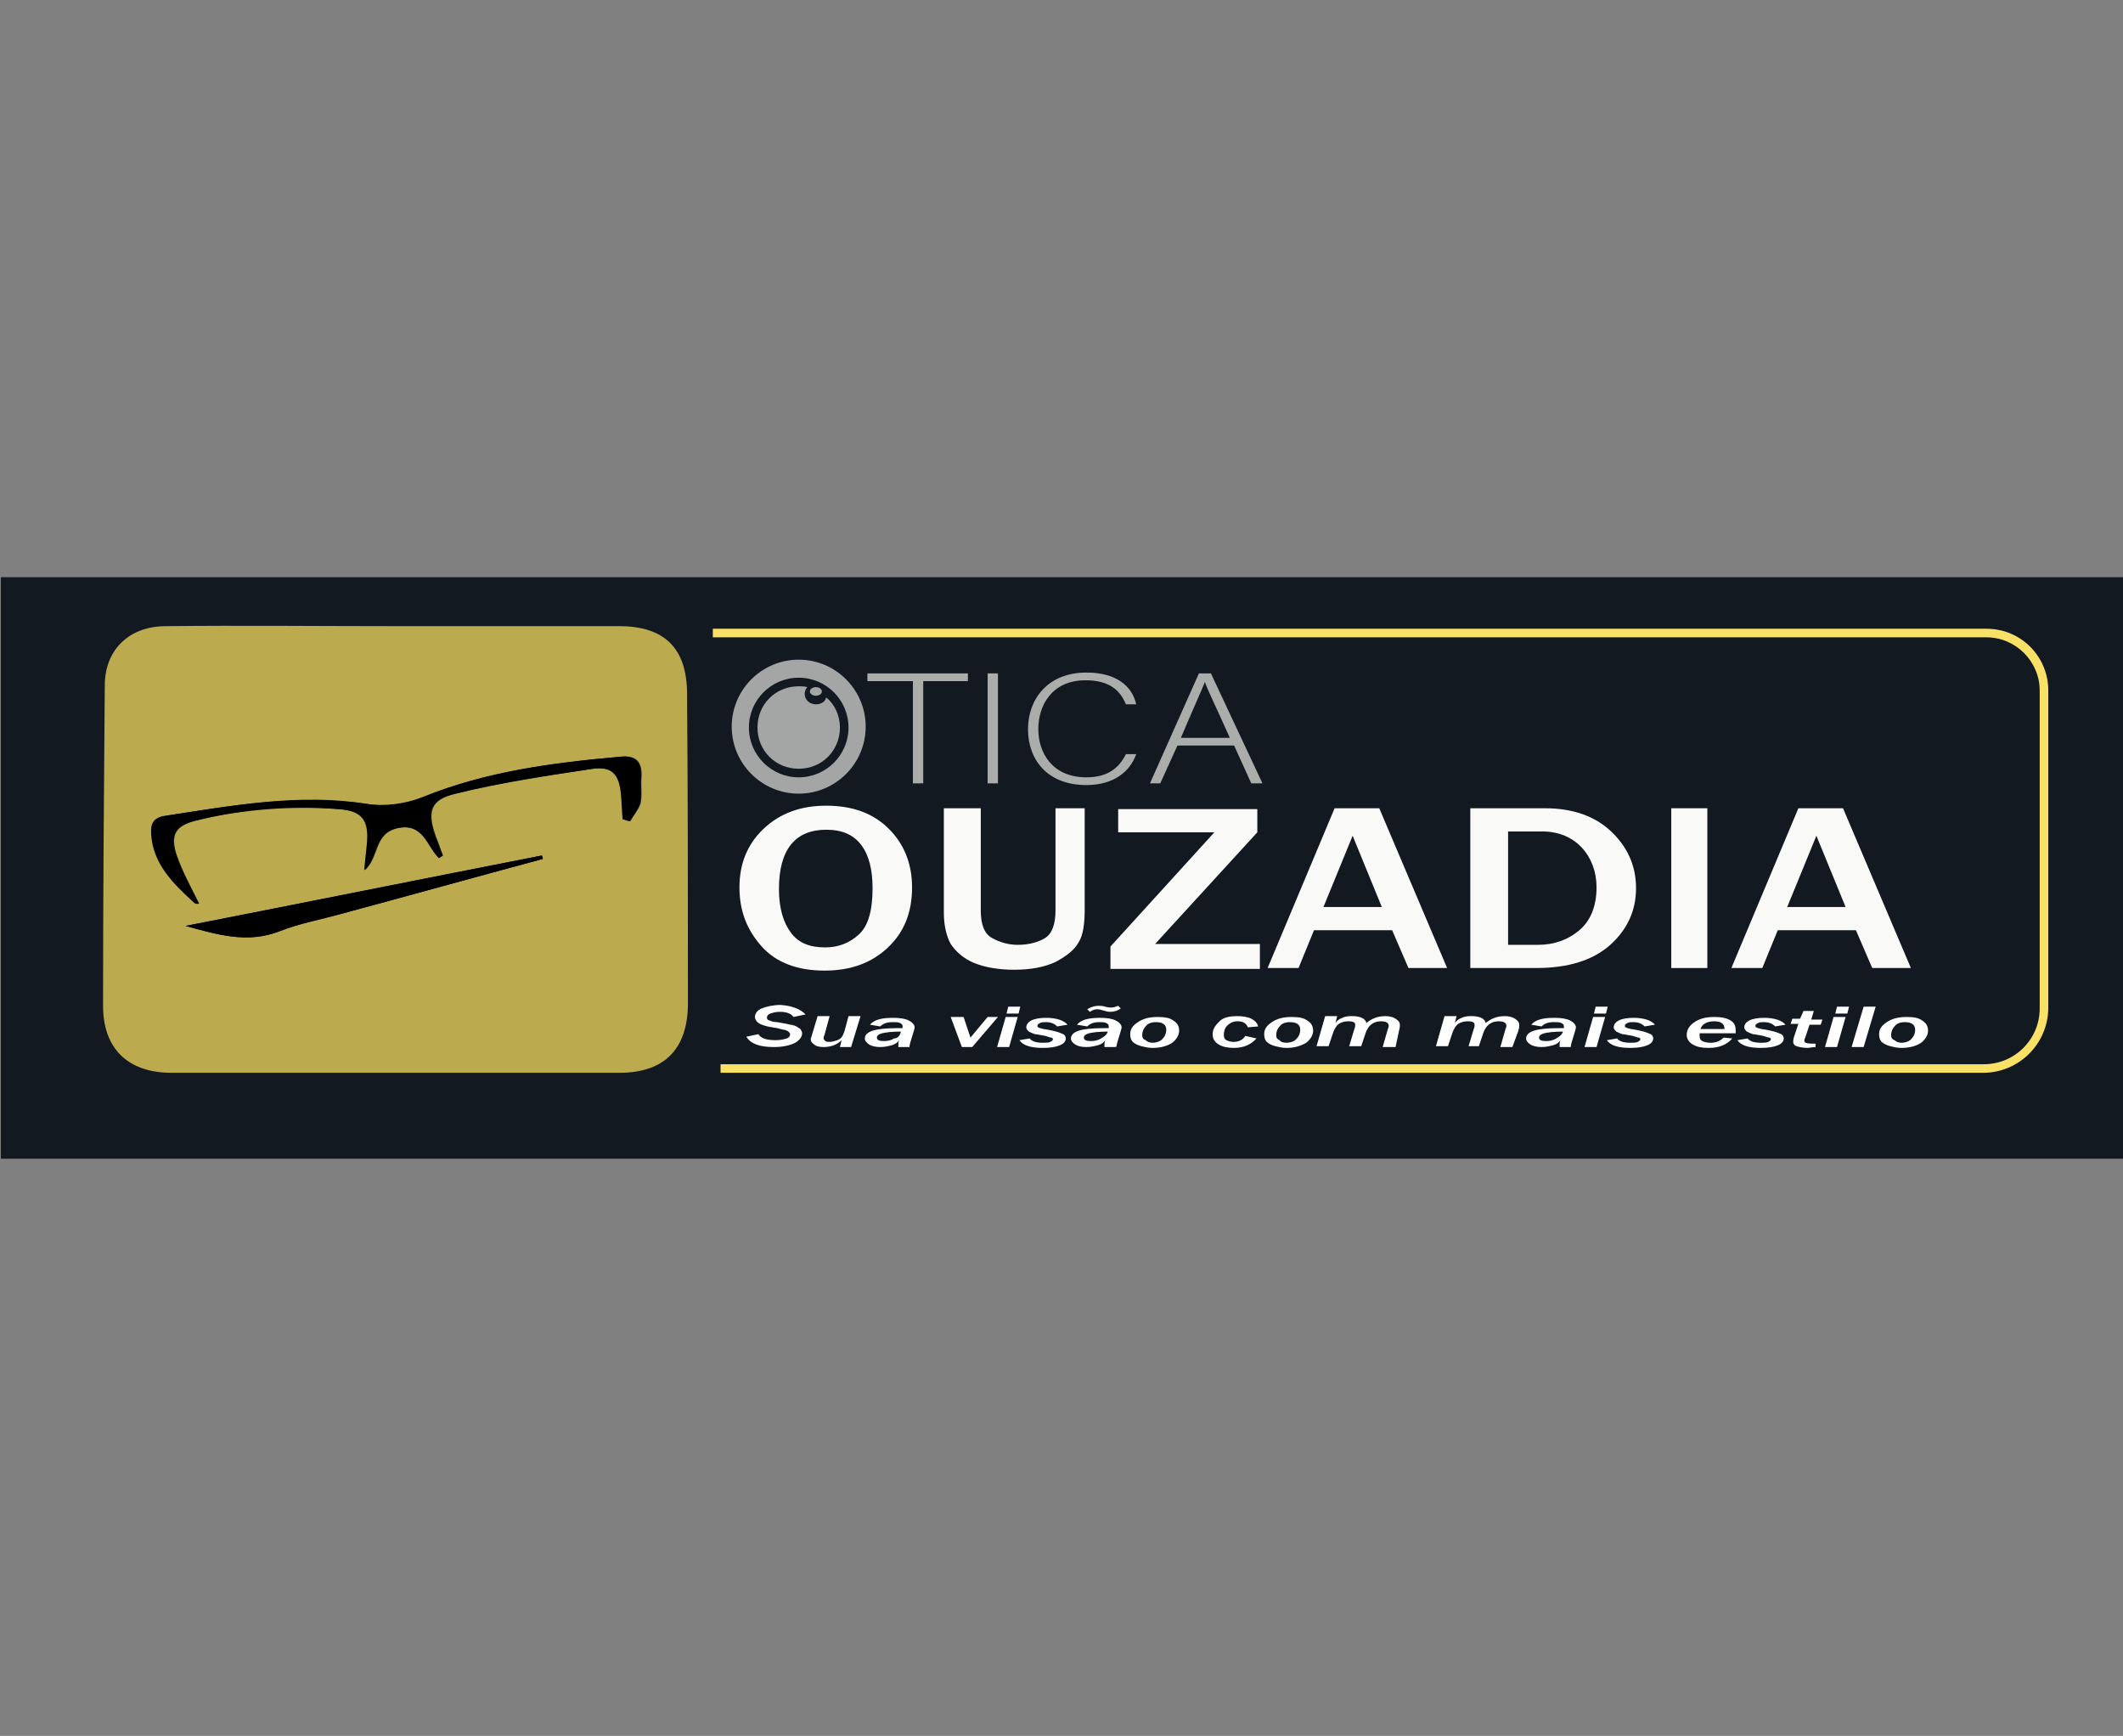<?xml version="1.0" encoding="utf-8"?>
<!-- Generator: Adobe Illustrator 25.2.1, SVG Export Plug-In . SVG Version: 6.00 Build 0)  -->
<svg version="1.1" id="Camada_1" xmlns="http://www.w3.org/2000/svg" xmlns:xlink="http://www.w3.org/1999/xlink" x="0px" y="0px"
	 viewBox="0 0 247.2 202.1" style="enable-background:new 0 0 247.2 202.1;" xml:space="preserve">
<rect x="0" y="0" width="247.2" height="202.1" fill="#808080" stroke="none"/>
<style type="text/css">
	.st0{fill:#131921;}
	.st1{fill:#BCAA4E;}
	.st2{fill:#A4A6A5;}
	.st3{fill:#ABADAB;}
	.st4{enable-background:new    ;}
	.st5{fill:#F9FAF8;}
	.st6{fill:#F9E167;}
	.st7{fill:#FFFFFF;}
</style>
<g>
	<g>
		<rect x="0.1" y="67.2" class="st0" width="247.1" height="67.7"/>
	</g>
	<g>
		<g>
			<path class="st1" d="M46.1,72.9c8.7,0,17.3,0,26,0c5.3,0,7.9,2.6,7.9,7.9c0.1,12,0.1,24,0.1,36c0,5.3-2.7,8.1-8,8.1
				c-17.4,0-34.8,0-52.1,0c-5.1,0-8-2.8-8-7.8c0-12.4,0.1-24.9,0.2-37.3c0-4.2,2.9-6.9,7.1-6.9C28.2,72.8,37.2,72.9,46.1,72.9
				C46.1,72.9,46.1,72.9,46.1,72.9z M51.1,99.9c0.2-0.1,0.3-0.2,0.5-0.3c-0.3-0.7-0.5-1.4-0.8-2.1c-1.1-3-0.7-4.4,2.3-5.1
				c5.3-1.3,10.7-2.1,16-2.9c2.3-0.3,3.2,0.7,3.3,3c0.1,1,0.1,1.9,0.2,2.9c0.3,0.1,0.5,0.2,0.8,0.2c0.4-0.7,1-1.4,1.2-2.1
				c0.2-1,0-2,0.1-3c0.1-1.8-0.6-2.6-2.4-2.4c-7.8,0.7-15.6,1.7-23,4.7c-2,0.8-4.4,1.2-6.5,0.8c-8-1.3-15.8,0.2-23.6,1.4
				c-1.3,0.2-1.6,0.9-1.5,2.1c0.3,3.6,2.6,5.8,5,8c0.2,0.2,0.6,0.1,0.5,0.1c-0.9-1.8-1.9-3.6-2.6-5.6c-0.8-2.4-0.2-3.5,2.4-4.1
				c5.4-1.4,10.9-1.8,16.5-1.3c2.9,0.2,3.6,1.3,3.3,4.2c-0.1,1-0.2,2-0.3,2.9c1.7-1.5,1-4.3,3.9-4.9C49.3,95.8,49.7,98.5,51.1,99.9z
				 M63.2,100c0-0.1-0.1-0.3-0.1-0.4c-13.8,2.7-27.7,5.5-41.5,8.2c3.7,1,7.2,2.1,11,0.6c2.3-0.9,4.7-1.4,7.1-2
				C47.5,104.3,55.4,102.1,63.2,100z"/>
		</g>
		<g>
			<path d="M51.1,99.9c-1.4-1.4-1.8-4.1-4.8-3.5c-2.9,0.6-2.2,3.4-3.9,4.9c0.1-1,0.2-2,0.3-2.9c0.3-2.9-0.5-4-3.3-4.2
				c-5.5-0.4-11,0-16.5,1.3c-2.6,0.6-3.2,1.7-2.4,4.1c0.7,2,1.8,3.8,2.6,5.6c0.1,0-0.3,0.1-0.5-0.1c-2.4-2.2-4.8-4.5-5-8
				c-0.1-1.2,0.3-1.9,1.5-2.1c7.8-1.2,15.6-2.6,23.6-1.4c2.1,0.3,4.5,0,6.5-0.8c7.4-3,15.1-4,23-4.7c1.8-0.2,2.5,0.7,2.4,2.4
				c-0.1,1,0.1,2.1-0.1,3c-0.2,0.8-0.8,1.4-1.2,2.1c-0.3-0.1-0.5-0.2-0.8-0.2c-0.1-1-0.1-1.9-0.2-2.9c-0.2-2.3-1-3.3-3.3-3
				c-5.4,0.8-10.8,1.6-16,2.9c-3.1,0.7-3.4,2.1-2.3,5.1c0.3,0.7,0.5,1.4,0.8,2.1C51.4,99.7,51.3,99.8,51.1,99.9z"/>
		</g>
		<g>
			<path d="M63.2,100c-7.8,2.1-15.7,4.3-23.5,6.4c-2.4,0.7-4.8,1.1-7.1,2c-3.8,1.5-7.3,0.4-11-0.6c13.8-2.7,27.7-5.5,41.5-8.2
				C63.1,99.7,63.2,99.8,63.2,100z"/>
		</g>
	</g>
	<g>
		<path class="st2" d="M93,92.4c-4.3,0-7.8-3.5-7.8-7.8s3.5-7.8,7.8-7.8c4.3,0,7.8,3.5,7.8,7.8S97.3,92.4,93,92.4z M93,78.9
			c-3.2,0-5.8,2.6-5.8,5.8s2.6,5.8,5.8,5.8c3.2,0,5.8-2.6,5.8-5.8S96.2,78.9,93,78.9z"/>
	</g>
	<g>
		<path class="st2" d="M97.8,84.7c0,2.7-2.1,4.8-4.8,4.8c-2.7,0-4.8-2.1-4.8-4.8c0-2.7,2.1-4.8,4.8-4.8c0.3,0,0.7,0,1,0.1
			c-0.2,0.2-0.3,0.5-0.3,0.8c0,0.7,0.6,1.2,1.3,1.2c0.6,0,1.1-0.3,1.2-0.8C97.2,82,97.8,83.3,97.8,84.7z"/>
	</g>
	<g>
		<ellipse class="st2" cx="95" cy="80.5" rx="0.7" ry="0.5"/>
	</g>
	<g>
		<g>
			<g>
				<path class="st3" d="M106.3,79.3H101v-0.9h11.7v0.9h-5.2v11.9h-1.2L106.3,79.3L106.3,79.3z"/>
			</g>
			<g>
				<path class="st3" d="M116.2,78.4v12.8H115V78.4H116.2z"/>
			</g>
			<g>
				<path class="st3" d="M132.3,87.8c-0.7,2-2.6,3.6-5.8,3.6c-4.5,0-6.8-2.9-6.8-6.5c0-3.5,2.3-6.6,6.8-6.6c3.4,0,5.3,1.5,5.8,3.7
					h-1.2c-0.7-1.7-2-2.8-4.7-2.8c-3.9,0-5.5,2.9-5.5,5.7c0,2.7,1.6,5.6,5.6,5.6c2.5,0,3.8-1.1,4.6-2.7L132.3,87.8L132.3,87.8z"/>
			</g>
			<g>
				<path class="st3" d="M137.1,86.8l-2,4.4h-1.2l5.7-12.8h1.4l6,12.8h-1.3l-2-4.4H137.1z M143.2,85.9c-1.7-3.8-2.6-5.6-2.9-6.5h0
					c-0.4,1-1.4,3.2-2.8,6.5H143.2z"/>
			</g>
		</g>
	</g>
	<g class="st4">
		<path class="st5" d="M96,113c-3.1,0-5.6-0.9-7.3-2.8s-2.6-4.1-2.6-6.9c0-2.7,0.9-5,2.8-6.8c1.9-1.8,4.3-2.7,7.3-2.7
			c3.1,0,5.5,0.9,7.3,2.7c1.8,1.8,2.7,4.1,2.7,6.8c0,2.9-0.9,5.2-2.8,7C101.5,112.1,99.1,113,96,113z M96.1,110.3
			c1.5,0,2.8-0.5,3.9-1.5c1.1-1,1.6-2.8,1.6-5.4c0-2.1-0.4-3.8-1.3-5c-0.9-1.2-2.2-1.8-4.1-1.8c-3.6,0-5.5,2.3-5.5,6.9
			c0,2.2,0.5,3.9,1.4,5.1C93,109.8,94.3,110.3,96.1,110.3z"/>
		<path class="st5" d="M126.3,94.1v11.9c0,1.6-0.2,2.9-0.7,3.7c-0.5,0.9-1.4,1.6-2.7,2.3c-1.3,0.6-2.9,0.9-4.8,0.9
			c-1.9,0-3.5-0.3-4.7-0.8s-2.1-1.3-2.7-2.2c-0.5-0.9-0.8-2.2-0.8-3.6V94.1h4.3v11.9c0,1.6,0.4,2.7,1.3,3.2s1.9,0.8,3,0.8
			c1.3,0,2.4-0.3,3.2-0.8c0.8-0.5,1.2-1.6,1.2-3.2V94.1H126.3z"/>
		<path class="st5" d="M146.7,109.9v2.9h-17.4v-2.6l12.1-13.3h-11.2v-2.7h16.2v2.7l-11.9,13H146.7z"/>
		<path class="st5" d="M168.5,112.7H164l-1.9-4.4H153l-1.8,4.4h-3.6l7.8-18.6h5.2L168.5,112.7z M160.9,105.6l-3.4-8.3l-3.4,8.3
			H160.9z"/>
		<path class="st5" d="M171.2,112.7V94.1h8.7c3.2,0,5.8,0.9,7.7,2.7c1.9,1.8,2.9,4,2.9,6.6s-1,4.8-3,6.6c-2,1.8-4.9,2.7-8.6,2.7
			H171.2z M175.6,110h3.5c1.9,0,3.5-0.6,4.8-1.7c1.3-1.1,2-2.8,2-5c0-1.8-0.6-3.4-1.7-4.6s-2.7-1.9-4.6-1.9h-4V110z"/>
		<path class="st5" d="M198.8,112.7h-4.2V94.1h4.2V112.7z"/>
		<path class="st5" d="M222.5,112.7h-4.5l-1.9-4.4H207l-1.8,4.4h-3.6l7.8-18.6h5.2L222.5,112.7z M214.9,105.6l-3.4-8.3l-3.4,8.3
			H214.9z"/>
	</g>
	<g>
		<g>
			<path class="st6" d="M230.9,124.9H83.9v-1h147.1c3.6,0,6.5-2.9,6.5-6.5V80.4c0-3.4-2.8-6.2-6.2-6.2H83v-1h148.3
				c4,0,7.2,3.2,7.2,7.2v36.9C238.5,121.5,235.1,124.9,230.9,124.9z"/>
		</g>
	</g>
	<g class="st4">
		<path class="st7" d="M93.8,118.1l-1.4,0.3c-0.3-0.4-0.8-0.6-1.6-0.6c-0.5,0-0.8,0.1-1.1,0.2c-0.3,0.1-0.4,0.3-0.4,0.5
			c0,0.1,0.1,0.3,0.3,0.3c0.2,0.1,0.5,0.2,0.9,0.2l1.1,0.2c0.3,0.1,0.6,0.1,0.9,0.2s0.5,0.3,0.7,0.4c0.1,0.2,0.2,0.3,0.2,0.5
			c0,0.4-0.3,0.8-0.8,1.1c-0.6,0.3-1.4,0.5-2.5,0.5c-1.7,0-2.7-0.4-3.2-1.2l1.4-0.3c0.3,0.5,1,0.7,2,0.7c0.6,0,1-0.1,1.3-0.2
			s0.4-0.3,0.4-0.5c0-0.1-0.1-0.2-0.2-0.3s-0.2-0.1-0.4-0.2c-0.2,0-0.5-0.1-0.9-0.2c-0.7-0.1-1.2-0.2-1.5-0.3
			c-0.3-0.1-0.6-0.2-0.8-0.4c-0.2-0.2-0.3-0.4-0.3-0.6c0-0.4,0.3-0.8,0.8-1s1.3-0.4,2.2-0.4C92.3,117.1,93.2,117.5,93.8,118.1z"/>
		<path class="st7" d="M99.1,121.9h-1.3l0.2-0.8c-0.5,0.5-1.2,0.8-2.1,0.8c-0.5,0-0.9-0.1-1.1-0.3c-0.3-0.2-0.4-0.4-0.4-0.6
			c0-0.1,0.1-0.3,0.2-0.7l0.6-2h1.4l-0.6,2.2c-0.1,0.2-0.1,0.3-0.1,0.4c0,0.1,0.1,0.2,0.2,0.3c0.1,0.1,0.3,0.1,0.5,0.1
			c0.3,0,0.6-0.1,0.9-0.2c0.3-0.1,0.5-0.3,0.6-0.5c0.1-0.2,0.2-0.4,0.3-0.8l0.4-1.5h1.4L99.1,121.9z"/>
		<path class="st7" d="M105.9,121.9h-1.3c0-0.1,0-0.1,0-0.2c0-0.2,0-0.4,0.1-0.6c-0.2,0.3-0.5,0.5-0.9,0.6c-0.4,0.1-0.8,0.2-1.3,0.2
			c-0.5,0-1-0.1-1.3-0.3c-0.3-0.2-0.5-0.4-0.5-0.7c0-0.4,0.3-0.7,0.9-0.9s1.6-0.3,2.9-0.3c0.2,0,0.4,0,0.6,0c0-0.1,0-0.2,0-0.2
			c0-0.2-0.1-0.3-0.3-0.4c-0.2-0.1-0.5-0.1-0.9-0.1c-0.7,0-1.1,0.2-1.4,0.5l-1.2-0.2c0.5-0.6,1.4-0.8,2.7-0.8c0.8,0,1.4,0.1,1.8,0.3
			c0.4,0.2,0.7,0.5,0.7,0.8c0,0.1-0.1,0.5-0.3,1.1c-0.2,0.6-0.3,1-0.3,1.2C105.8,121.8,105.9,121.8,105.9,121.9z M104.9,120.1
			c-1.1,0-1.8,0.1-2.2,0.2c-0.4,0.1-0.6,0.3-0.6,0.5c0,0.1,0.1,0.3,0.2,0.3c0.2,0.1,0.4,0.1,0.7,0.1c0.4,0,0.8-0.1,1.1-0.3
			C104.5,120.9,104.8,120.6,104.9,120.1z"/>
		<path class="st7" d="M113.2,121.9H112l-1.3-3.5h1.5l0.8,2.4l2-2.4h1.2L113.2,121.9z"/>
		<path class="st7" d="M117.5,121.9h-1.4l1-3.5h1.4L117.5,121.9z M118.6,118h-1.4l0.2-0.8h1.4L118.6,118z"/>
		<path class="st7" d="M119.9,120.9c0.2,0.3,0.7,0.5,1.5,0.5c0.4,0,0.7,0,0.9-0.1c0.2-0.1,0.3-0.2,0.3-0.3c0-0.1-0.1-0.2-0.2-0.2
			s-0.4-0.1-0.7-0.2c-0.6-0.1-1-0.2-1.2-0.2c-0.3-0.1-0.5-0.2-0.7-0.3c-0.2-0.2-0.3-0.3-0.3-0.5c0-0.3,0.2-0.6,0.6-0.8
			s1-0.3,1.7-0.3c1.2,0,2.1,0.3,2.5,0.8l-1.2,0.2c-0.3-0.3-0.7-0.5-1.3-0.5c-0.3,0-0.5,0-0.7,0.1c-0.2,0.1-0.3,0.2-0.3,0.3
			c0,0.1,0,0.2,0.1,0.2c0.1,0.1,0.3,0.1,0.6,0.2c0.7,0.1,1.1,0.2,1.5,0.3c0.3,0.1,0.6,0.2,0.8,0.3c0.2,0.1,0.3,0.3,0.3,0.5
			c0,0.3-0.2,0.6-0.7,0.8s-1.1,0.3-2,0.3c-1.4,0-2.3-0.3-2.7-0.9L119.9,120.9z"/>
		<path class="st7" d="M129.9,121.9h-1.3c0-0.1,0-0.1,0-0.2c0-0.2,0-0.4,0.1-0.6c-0.2,0.3-0.5,0.5-0.9,0.6c-0.4,0.1-0.8,0.2-1.3,0.2
			c-0.6,0-1-0.1-1.3-0.3c-0.3-0.2-0.5-0.4-0.5-0.7c0-0.4,0.3-0.7,0.9-0.9c0.6-0.2,1.6-0.3,2.9-0.3c0.2,0,0.4,0,0.6,0
			c0-0.1,0-0.2,0-0.2c0-0.2-0.1-0.3-0.3-0.4c-0.2-0.1-0.5-0.1-0.8-0.1c-0.7,0-1.1,0.2-1.4,0.5l-1.2-0.2c0.5-0.6,1.4-0.8,2.7-0.8
			c0.8,0,1.4,0.1,1.8,0.3c0.4,0.2,0.7,0.5,0.7,0.8c0,0.1-0.1,0.5-0.3,1.1c-0.2,0.6-0.3,1-0.3,1.2
			C129.9,121.8,129.9,121.8,129.9,121.9z M129,120.1c-1.1,0-1.8,0.1-2.2,0.2c-0.4,0.1-0.6,0.3-0.6,0.5c0,0.1,0.1,0.3,0.2,0.3
			c0.2,0.1,0.4,0.1,0.7,0.1c0.4,0,0.8-0.1,1.1-0.3S128.8,120.6,129,120.1z M130.2,117.1l0.3,0.3c-0.4,0.3-0.8,0.4-1.3,0.4
			c-0.2,0-0.5-0.1-0.9-0.2c-0.3-0.1-0.5-0.1-0.6-0.1c-0.2,0-0.5,0.1-0.8,0.3l-0.3-0.3c0.5-0.3,0.9-0.4,1.3-0.4c0.2,0,0.5,0,0.8,0.1
			c0.3,0.1,0.6,0.1,0.7,0.1C129.7,117.3,129.9,117.2,130.2,117.1z"/>
		<path class="st7" d="M134.2,122c-0.5,0-0.9-0.1-1.3-0.2c-0.4-0.1-0.8-0.3-1-0.5c-0.2-0.2-0.3-0.5-0.3-0.9c0-0.6,0.3-1,0.9-1.4
			c0.6-0.4,1.3-0.6,2.3-0.6c0.8,0,1.4,0.1,1.8,0.4c0.5,0.3,0.7,0.7,0.7,1.2c0,0.5-0.3,1-0.8,1.4C135.9,121.8,135.1,122,134.2,122z
			 M134.2,121.4c0.5,0,1-0.2,1.2-0.5c0.3-0.3,0.4-0.7,0.4-1c0-0.6-0.4-0.9-1.2-0.9c-0.6,0-1,0.2-1.2,0.5c-0.3,0.3-0.4,0.7-0.4,1
			c0,0.3,0.1,0.5,0.4,0.6C133.6,121.3,133.9,121.4,134.2,121.4z"/>
		<path class="st7" d="M146.3,120.9c-0.6,0.7-1.5,1.1-2.6,1.1c-0.7,0-1.3-0.1-1.8-0.4c-0.5-0.3-0.7-0.7-0.7-1.2c0-0.6,0.3-1,0.8-1.5
			s1.3-0.6,2.1-0.6c0.6,0,1.2,0.1,1.6,0.3c0.4,0.2,0.7,0.5,0.8,0.9l-1.2,0.1c-0.2-0.5-0.6-0.7-1.2-0.7c-0.5,0-0.9,0.2-1.2,0.5
			c-0.3,0.3-0.4,0.7-0.4,1.1c0,0.3,0.1,0.5,0.3,0.6c0.2,0.1,0.5,0.2,0.8,0.2c0.6,0,1.1-0.2,1.4-0.7L146.3,120.9z"/>
		<path class="st7" d="M149.8,122c-0.5,0-0.9-0.1-1.3-0.2c-0.4-0.1-0.8-0.3-1-0.5c-0.2-0.2-0.3-0.5-0.3-0.9c0-0.6,0.3-1,0.9-1.4
			c0.6-0.4,1.3-0.6,2.3-0.6c0.8,0,1.4,0.1,1.8,0.4c0.5,0.3,0.7,0.7,0.7,1.2c0,0.5-0.3,1-0.8,1.4C151.4,121.8,150.7,122,149.8,122z
			 M149.8,121.4c0.5,0,1-0.2,1.2-0.5c0.3-0.3,0.4-0.7,0.4-1c0-0.6-0.4-0.9-1.2-0.9c-0.6,0-1,0.2-1.2,0.5c-0.3,0.3-0.4,0.7-0.4,1
			c0,0.3,0.1,0.5,0.4,0.6C149.1,121.3,149.4,121.4,149.8,121.4z"/>
		<path class="st7" d="M162.5,121.9H161l0.6-2.1c0.1-0.2,0.1-0.3,0.1-0.4c0-0.3-0.3-0.5-0.9-0.5c-0.9,0-1.5,0.5-1.8,1.4l-0.5,1.5
			h-1.4l0.6-2c0.1-0.2,0.1-0.4,0.1-0.5c0-0.3-0.3-0.4-0.8-0.4c-0.4,0-0.8,0.1-1.1,0.3c-0.3,0.2-0.6,0.7-0.8,1.4l-0.4,1.2h-1.4l1-3.5
			h1.4l-0.2,0.8c0.2-0.3,0.5-0.5,0.8-0.6c0.4-0.2,0.8-0.2,1.2-0.2c0.9,0,1.5,0.3,1.6,0.8c0.6-0.5,1.3-0.8,2.2-0.8
			c0.5,0,0.9,0.1,1.2,0.3s0.5,0.4,0.5,0.7c0,0.1,0,0.4-0.1,0.7L162.5,121.9z"/>
		<path class="st7" d="M176.1,121.9h-1.4l0.6-2.1c0.1-0.2,0.1-0.3,0.1-0.4c0-0.3-0.3-0.5-0.9-0.5c-0.9,0-1.5,0.5-1.8,1.4l-0.5,1.5
			H171l0.6-2c0.1-0.2,0.1-0.4,0.1-0.5c0-0.3-0.3-0.4-0.8-0.4c-0.4,0-0.8,0.1-1.1,0.3c-0.3,0.2-0.6,0.7-0.8,1.4l-0.4,1.2h-1.4l1-3.5
			h1.4l-0.2,0.8c0.2-0.3,0.5-0.5,0.8-0.6c0.4-0.2,0.8-0.2,1.2-0.2c0.9,0,1.5,0.3,1.6,0.8c0.6-0.5,1.3-0.8,2.2-0.8
			c0.5,0,0.9,0.1,1.2,0.3s0.5,0.4,0.5,0.7c0,0.1,0,0.4-0.1,0.7L176.1,121.9z"/>
		<path class="st7" d="M182.9,121.9h-1.3c0-0.1,0-0.1,0-0.2c0-0.2,0-0.4,0.1-0.6c-0.2,0.3-0.5,0.5-0.9,0.6c-0.4,0.1-0.8,0.2-1.3,0.2
			c-0.5,0-1-0.1-1.3-0.3c-0.3-0.2-0.5-0.4-0.5-0.7c0-0.4,0.3-0.7,0.9-0.9s1.6-0.3,2.9-0.3c0.2,0,0.4,0,0.6,0c0-0.1,0-0.2,0-0.2
			c0-0.2-0.1-0.3-0.3-0.4c-0.2-0.1-0.5-0.1-0.9-0.1c-0.7,0-1.1,0.2-1.4,0.5l-1.2-0.2c0.5-0.6,1.4-0.8,2.7-0.8c0.8,0,1.4,0.1,1.8,0.3
			s0.7,0.5,0.7,0.8c0,0.1-0.1,0.5-0.3,1.1c-0.2,0.6-0.3,1-0.3,1.2C182.9,121.8,182.9,121.8,182.9,121.9z M182,120.1
			c-1.1,0-1.8,0.1-2.2,0.2c-0.4,0.1-0.6,0.3-0.6,0.5c0,0.1,0.1,0.3,0.2,0.3c0.2,0.1,0.4,0.1,0.7,0.1c0.4,0,0.8-0.1,1.1-0.3
			S181.8,120.6,182,120.1z"/>
		<path class="st7" d="M185.9,121.9h-1.4l1-3.5h1.4L185.9,121.9z M187,118h-1.4l0.2-0.8h1.4L187,118z"/>
		<path class="st7" d="M188.3,120.9c0.2,0.3,0.7,0.5,1.5,0.5c0.4,0,0.7,0,0.9-0.1c0.2-0.1,0.3-0.2,0.3-0.3c0-0.1-0.1-0.2-0.2-0.2
			s-0.4-0.1-0.7-0.2c-0.6-0.1-1-0.2-1.2-0.2c-0.3-0.1-0.5-0.2-0.7-0.3c-0.2-0.2-0.3-0.3-0.3-0.5c0-0.3,0.2-0.6,0.6-0.8
			s1-0.3,1.7-0.3c1.2,0,2.1,0.3,2.5,0.8l-1.2,0.2c-0.3-0.3-0.7-0.5-1.3-0.5c-0.3,0-0.5,0-0.7,0.1c-0.2,0.1-0.3,0.2-0.3,0.3
			c0,0.1,0,0.2,0.1,0.2c0.1,0.1,0.3,0.1,0.6,0.2c0.7,0.1,1.1,0.2,1.5,0.3c0.3,0.1,0.6,0.2,0.8,0.3c0.2,0.1,0.3,0.3,0.3,0.5
			c0,0.3-0.2,0.6-0.7,0.8s-1.1,0.3-2,0.3c-1.4,0-2.3-0.3-2.7-0.9L188.3,120.9z"/>
		<path class="st7" d="M201.7,120.9c-0.6,0.7-1.5,1.1-2.7,1.1c-0.8,0-1.4-0.1-1.9-0.4c-0.5-0.3-0.7-0.7-0.7-1.1
			c0-0.6,0.3-1.1,0.9-1.5c0.6-0.4,1.3-0.6,2.3-0.6c0.8,0,1.4,0.1,1.9,0.4s0.6,0.7,0.6,1.2c0,0.1,0,0.2,0,0.3h-4.2c0,0.1,0,0.2,0,0.3
			c0,0.3,0.1,0.5,0.3,0.6s0.5,0.2,1,0.2c0.6,0,1.1-0.2,1.5-0.6L201.7,120.9z M200.8,119.8c0-0.6-0.4-0.9-1.2-0.9
			c-0.8,0-1.4,0.3-1.6,0.9H200.8z"/>
		<path class="st7" d="M203.5,120.9c0.2,0.3,0.7,0.5,1.5,0.5c0.4,0,0.7,0,0.9-0.1c0.2-0.1,0.3-0.2,0.3-0.3c0-0.1-0.1-0.2-0.2-0.2
			s-0.4-0.1-0.7-0.2c-0.6-0.1-1-0.2-1.2-0.2c-0.3-0.1-0.5-0.2-0.7-0.3c-0.2-0.2-0.3-0.3-0.3-0.5c0-0.3,0.2-0.6,0.6-0.8
			s1-0.3,1.7-0.3c1.2,0,2.1,0.3,2.5,0.8l-1.2,0.2c-0.3-0.3-0.7-0.5-1.3-0.5c-0.3,0-0.5,0-0.7,0.1c-0.2,0.1-0.3,0.2-0.3,0.3
			c0,0.1,0,0.2,0.1,0.2c0.1,0.1,0.3,0.1,0.6,0.2c0.7,0.1,1.1,0.2,1.5,0.3c0.3,0.1,0.6,0.2,0.8,0.3c0.2,0.1,0.3,0.3,0.3,0.5
			c0,0.3-0.2,0.6-0.7,0.8s-1.1,0.3-2,0.3c-1.4,0-2.3-0.3-2.7-0.9L203.5,120.9z"/>
		<path class="st7" d="M211.4,121.9c-0.4,0-0.7,0.1-0.9,0.1c-0.6,0-1-0.1-1.3-0.2c-0.3-0.1-0.4-0.3-0.4-0.5c0-0.1,0-0.3,0.1-0.6
			l0.5-1.5h-0.9l0.2-0.6h0.9l0.4-0.9l1.2,0l-0.3,1h1.3l-0.2,0.6h-1.3l-0.5,1.5c-0.1,0.2-0.1,0.3-0.1,0.4c0,0.2,0.3,0.3,0.9,0.3
			c0.1,0,0.3,0,0.4,0L211.4,121.9z"/>
		<path class="st7" d="M213.9,121.9h-1.4l1-3.5h1.4L213.9,121.9z M215.1,118h-1.4l0.2-0.8h1.4L215.1,118z"/>
		<path class="st7" d="M217,121.9h-1.4l1.4-4.7h1.4L217,121.9z"/>
		<path class="st7" d="M221.4,122c-0.5,0-0.9-0.1-1.3-0.2c-0.4-0.1-0.8-0.3-1-0.5c-0.2-0.2-0.3-0.5-0.3-0.9c0-0.6,0.3-1,0.9-1.4
			c0.6-0.4,1.3-0.6,2.3-0.6c0.8,0,1.4,0.1,1.8,0.4c0.5,0.3,0.7,0.7,0.7,1.2c0,0.5-0.3,1-0.8,1.4C223.1,121.8,222.3,122,221.4,122z
			 M221.4,121.4c0.5,0,1-0.2,1.2-0.5c0.3-0.3,0.4-0.7,0.4-1c0-0.6-0.4-0.9-1.2-0.9c-0.6,0-1,0.2-1.2,0.5c-0.3,0.3-0.4,0.7-0.4,1
			c0,0.3,0.1,0.5,0.4,0.6C220.8,121.3,221.1,121.4,221.4,121.4z"/>
	</g>
</g>
</svg>
